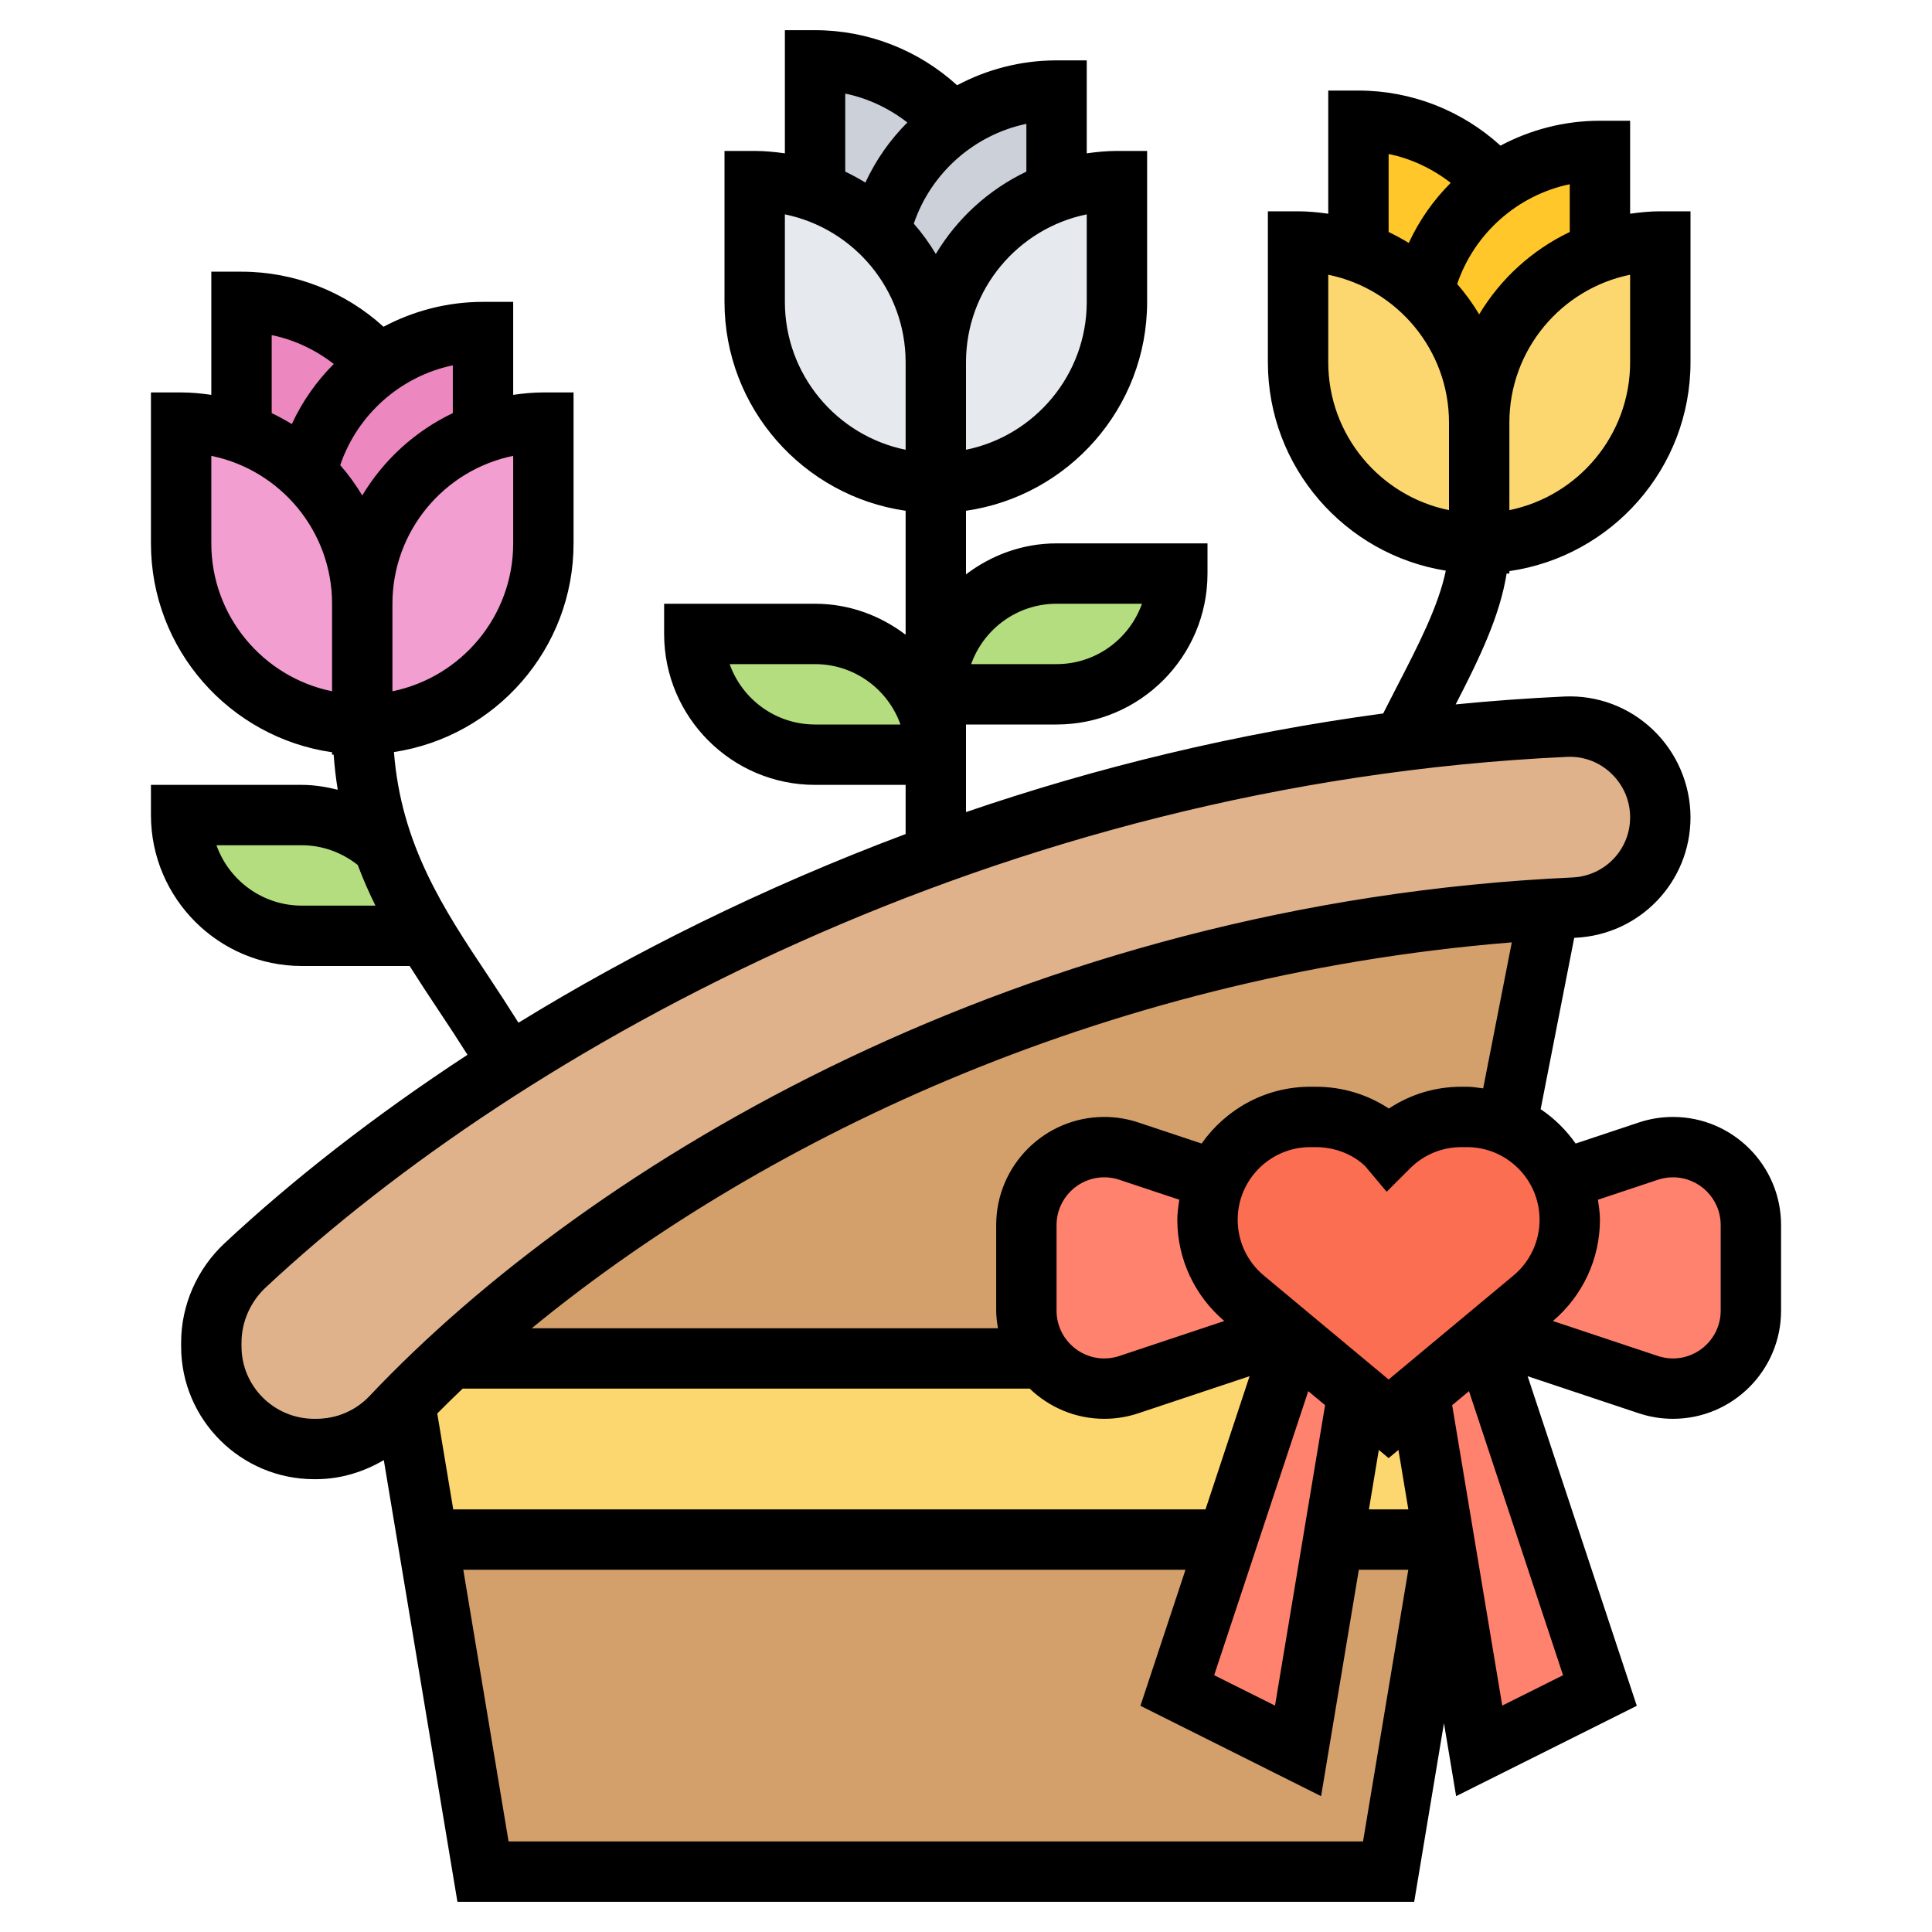 <svg id="Layer_3" enable-background="new 0 0 64 64" viewBox="0 0 64 64"  xmlns="http://www.w3.org/2000/svg"><path d="m47.8 51.21-1.8 10.79h-30l-1.84-11h26.5l-1.66 5 4 2 1.17-7h3.66l.03.2z" fill="#d3a06c"/><path d="m49.92 37.25-.01.02c-.41-.18-.85-.27-1.32-.27h-.18c-.9 0-1.77.36-2.41 1-.64-.64-1.51-1-2.41-1h-.18c-1.42 0-2.63.86-3.15 2.09l-2.86-.96c-.27-.09-.54-.13-.82-.13-.71 0-1.36.29-1.82.76-.47.46-.76 1.11-.76 1.82v2.84c0 .59.2 1.15.55 1.58h-19.55l-.03-.04c7.05-6.46 19.79-13.87 36.34-14.84v.01z" fill="#d3a06c"/><path d="m47.02 46.15.81 4.85h-3.66l.81-4.85 1.02.85z" fill="#fcd770"/><path d="m42.57 44.14.28.24-2.19 6.62h-26.5l-.75-4.52-.01-.01c.49-.49 1.01-1 1.57-1.51l.03.04h19.55c.47.61 1.2 1 2.03 1 .28 0 .55-.04.82-.13z" fill="#fcd770"/><path d="m55 27.08c0 .8-.32 1.53-.83 2.06-.51.54-1.23.89-2.03.93-.28.01-.56.03-.83.05-16.55.97-29.29 8.38-36.34 14.84-.56.51-1.08 1.02-1.57 1.51-.14.16-.29.31-.43.46-.65.69-1.55 1.07-2.5 1.07h-.06c-1.89 0-3.41-1.52-3.41-3.4v-.13c0-.97.41-1.89 1.12-2.55 2.39-2.23 5.33-4.53 8.75-6.7 8.91-5.67 21.06-10.51 34.99-11.15 1.71-.08 3.14 1.3 3.14 3.01z" fill="#dfb28b"/><path d="m53 8.34c-2.33.82-4 3.05-4 5.66 0-1.7-.71-3.24-1.85-4.33.33-1.47 1.2-2.73 2.4-3.58.97-.69 2.16-1.09 3.45-1.09z" fill="#ffc729"/><path d="m49.55 6.09c-1.2.85-2.07 2.11-2.4 3.58-.6-.58-1.33-1.04-2.14-1.32-.01-.12-.01-.23-.01-.35v-4c1.82 0 3.45.81 4.55 2.09z" fill="#ffc729"/><path d="m49 18v-4c0-2.61 1.67-4.84 4-5.66.63-.22 1.3-.34 2-.34v4c0 3.31-2.69 6-6 6z" fill="#fcd770"/><path d="m49 18c-3.31 0-6-2.69-6-6v-4c.71 0 1.38.12 2.01.35.81.28 1.54.74 2.14 1.32 1.14 1.09 1.85 2.63 1.85 4.33z" fill="#fcd770"/><path d="m35 6.34c-2.33.82-4 3.05-4 5.66 0-1.7-.71-3.24-1.85-4.33.33-1.47 1.2-2.73 2.4-3.58.97-.69 2.16-1.09 3.45-1.09z" fill="#ccd1d9"/><path d="m27.01 6.35c-.01-.12-.01-.23-.01-.35v-4c1.82 0 3.45.81 4.55 2.09-1.2.85-2.07 2.11-2.4 3.58-.6-.58-1.33-1.04-2.14-1.32z" fill="#ccd1d9"/><path d="m31 16v-4c0-2.61 1.67-4.84 4-5.66.63-.22 1.3-.34 2-.34v4c0 3.31-2.69 6-6 6z" fill="#e6e9ed"/><path d="m31 16c-3.31 0-6-2.69-6-6v-4c.71 0 1.38.12 2.01.35.81.28 1.54.74 2.14 1.32 1.14 1.09 1.85 2.63 1.85 4.33z" fill="#e6e9ed"/><path d="m16 14.34c-2.33.82-4 3.05-4 5.66 0-1.7-.71-3.24-1.85-4.33.33-1.47 1.2-2.73 2.4-3.58.97-.69 2.16-1.09 3.45-1.09z" fill="#ec87c0"/><path d="m12.55 12.09c-1.2.85-2.07 2.11-2.4 3.58-.6-.58-1.33-1.04-2.14-1.32-.01-.12-.01-.23-.01-.35v-4c1.82 0 3.45.81 4.55 2.09z" fill="#ec87c0"/><path d="m12 24v-4c0-2.61 1.67-4.84 4-5.66.63-.22 1.3-.34 2-.34v4c0 3.31-2.69 6-6 6z" fill="#f29ed0"/><path d="m12 20v4c-3.31 0-6-2.69-6-6v-4c.71 0 1.38.12 2.01.35.81.28 1.54.74 2.14 1.32 1.14 1.09 1.85 2.63 1.85 4.33z" fill="#f29ed0"/><path d="m14.12 31h-4.12c-2.21 0-4-1.79-4-4h4c1.03 0 1.96.39 2.67 1.02.38 1.08.89 2.05 1.45 2.98z" fill="#b4dd7f"/><path d="m31 25h-4c-2.21 0-4-1.79-4-4h4c2.21 0 4 1.79 4 4z" fill="#b4dd7f"/><path d="m35 19h4c0 2.21-1.79 4-4 4h-4c0-2.21 1.79-4 4-4z" fill="#b4dd7f"/><g fill="#ff826e"><path d="m47.83 51-.81-4.85 2.13-1.77 3.85 11.62-4 2-1.14-6.8z"/><path d="m44.17 51-1.17 7-4-2 1.66-5 2.19-6.62 2.13 1.77z"/><path d="m58 40.58v2.84c0 .71-.29 1.36-.76 1.82-.46.47-1.11.76-1.82.76-.28 0-.55-.04-.82-.13l-5.17-1.73 1.34-1.12c.78-.65 1.23-1.6 1.23-2.61l-.26-1.32 2.86-.96c.27-.09.54-.13.82-.13 1.42 0 2.58 1.16 2.58 2.58z"/><path d="m34.55 45c-.35-.43-.55-.99-.55-1.58v-2.84c0-.71.29-1.36.76-1.82.46-.47 1.11-.76 1.82-.76.28 0 .55.04.82.13l2.86.96c-.17.4-.26.85-.26 1.32 0 1.01.45 1.96 1.23 2.61l1.34 1.12-5.17 1.73c-.27.09-.54.13-.82.13-.83 0-1.56-.39-2.03-1z"/></g><path d="m46 38c.64-.64 1.51-1 2.41-1h.18c.47 0 .91.09 1.32.27.41.17.78.42 1.09.73l.74 1.09.26 1.32c0 1.01-.45 1.96-1.23 2.61l-1.34 1.12-.28.24-2.13 1.77-1.02.85-1.02-.85-2.13-1.77-.28-.24-1.34-1.12c-.78-.65-1.23-1.6-1.23-2.61 0-.47.09-.92.26-1.32.52-1.23 1.73-2.09 3.15-2.09h.18c.9 0 1.77.36 2.41 1z" fill="#fc6e51"/><path d="m55.419 37c-.386 0-.767.062-1.132.184l-2.092.697c-.314-.446-.705-.835-1.159-1.138l1.112-5.675c.012-.001.023-.002.035-.003 2.14-.098 3.817-1.85 3.817-3.989 0-1.09-.453-2.147-1.242-2.9-.798-.762-1.848-1.152-2.939-1.103-1.212.056-2.412.144-3.598.261.789-1.53 1.46-2.917 1.688-4.335h.091v-.08c3.387-.488 6-3.401 6-6.92v-4.999h-1c-.34 0-.672.033-1 .08v-3.08h-1c-1.188 0-2.308.3-3.295.824-1.281-1.166-2.952-1.824-4.705-1.824h-1v4.08c-.328-.047-.66-.08-1-.08h-1v5c0 3.482 2.559 6.371 5.894 6.904-.244 1.173-.901 2.454-1.645 3.891-.14.271-.285.557-.429.839-4.876.656-9.511 1.791-13.82 3.268v-.902-1-1h3c2.757 0 5-2.243 5-5v-1h-5c-1.13 0-2.162.391-3 1.026v-2.026-.08c3.387-.488 6-3.401 6-6.92v-5h-1c-.34 0-.672.033-1 .08v-3.08h-1c-1.188 0-2.308.3-3.295.824-1.281-1.166-2.952-1.824-4.705-1.824h-1v4.08c-.328-.047-.66-.08-1-.08h-1v5c0 3.519 2.613 6.432 6 6.92v.08 4.026c-.838-.635-1.87-1.026-3-1.026h-5v1c0 2.757 2.243 5 5 5h3v1.629c-4.736 1.776-9.05 3.929-12.825 6.25-.328-.521-.661-1.036-.997-1.54-1.489-2.23-2.889-4.359-3.128-7.426 3.362-.51 5.95-3.411 5.95-6.913v-5h-1c-.34 0-.672.033-1 .08v-3.08h-1c-1.188 0-2.308.3-3.295.824-1.281-1.166-2.952-1.824-4.705-1.824h-1v4.08c-.328-.047-.66-.08-1-.08h-1v5c0 3.519 2.613 6.432 6 6.92v.08h.053c.029.401.074.788.135 1.161-.387-.095-.782-.161-1.188-.161h-5v1c0 2.757 2.243 5 5 5h3.57c.31.491.627.973.944 1.449.322.482.646.975.972 1.492-3.117 2.04-5.827 4.17-8.048 6.244-.914.854-1.438 2.053-1.438 3.289v.128c0 2.425 1.978 4.398 4.408 4.398h.062c.798 0 1.567-.235 2.244-.632l2.439 14.632h31.694l.986-5.918.403 2.418 5.985-2.993-3.616-10.918 3.68 1.227c.367.122.748.184 1.134.184 1.975 0 3.581-1.606 3.581-3.581v-2.838c0-1.975-1.606-3.581-3.581-3.581zm-1.419-25c0 2.415-1.721 4.435-4 4.899v-2.899c0-2.415 1.721-4.435 4-4.899zm-2-4.315c-1.249.596-2.292 1.548-3 2.728-.214-.357-.457-.693-.729-1.005.569-1.681 2.006-2.947 3.729-3.305zm-6-2.584c.751.153 1.451.487 2.057.956-.57.571-1.043 1.239-1.39 1.991-.216-.132-.438-.253-.667-.363zm-2 6.899v-2.899c2.279.465 4 2.484 4 4.899v2.899c-2.279-.464-4-2.484-4-4.899zm-9 8h2.829c-.413 1.164-1.525 2-2.829 2h-2.829c.413-1.164 1.525-2 2.829-2zm1-10c0 2.415-1.721 4.435-4 4.899v-2.899c0-2.415 1.721-4.435 4-4.899zm-2-4.315c-1.249.596-2.292 1.548-3 2.728-.214-.357-.457-.693-.729-1.005.569-1.681 2.006-2.947 3.729-3.305zm-6-2.584c.751.153 1.451.487 2.057.956-.57.571-1.043 1.239-1.39 1.991-.216-.132-.438-.253-.667-.363zm-2 6.899v-2.899c2.279.465 4 2.484 4 4.899v2.899c-2.279-.464-4-2.484-4-4.899zm1 14c-1.304 0-2.416-.836-2.829-2h2.829c1.304 0 2.416.836 2.829 2zm-10-6c0 2.415-1.721 4.435-4 4.899v-2.899c0-2.415 1.721-4.435 4-4.899zm-2-4.315c-1.249.596-2.292 1.548-3 2.728-.214-.357-.457-.693-.729-1.005.569-1.681 2.006-2.948 3.729-3.306zm-6-2.584c.751.153 1.451.487 2.057.956-.57.571-1.043 1.239-1.39 1.991-.216-.132-.438-.253-.667-.363zm-2 6.899v-2.899c2.279.465 4 2.484 4 4.899v2.899c-2.279-.464-4-2.484-4-4.899zm3 12c-1.304 0-2.416-.836-2.829-2h2.829c.677 0 1.323.237 1.851.654.176.466.372.915.586 1.346zm36.653 20h-1.306l.328-1.969.325.271.325-.271zm-31.327-4h18.784c.643.616 1.511 1 2.47 1 .386 0 .767-.062 1.133-.185l3.681-1.227-1.46 4.412h-24.92l-.529-3.176c.274-.275.549-.549.841-.824zm25.23-2.24-3.476 1.159c-.162.054-.33.081-.5.081-.871 0-1.58-.709-1.58-1.581v-2.838c0-.872.709-1.581 1.581-1.581.17 0 .338.027.5.082l1.985.661c-.032.218-.066.436-.066.662 0 1.297.569 2.515 1.556 3.355zm2.782 2.324.557.464-1.659 9.952-2.015-1.007zm2.662-.386-4.134-3.444c-.551-.459-.866-1.133-.866-1.849 0-1.326 1.079-2.405 2.405-2.405h.184c.643 0 1.247.25 1.64.638l.706.841.774-.774c.455-.455 1.059-.705 1.702-.705h.184c1.326 0 2.405 1.079 2.405 2.405 0 .716-.315 1.39-.865 1.848zm3.132-9.644c-.178-.022-.353-.054-.537-.054h-.184c-.856 0-1.676.242-2.403.722-.712-.47-1.546-.722-2.419-.722h-.184c-1.489 0-2.802.747-3.6 1.881l-2.091-.696c-.366-.123-.747-.185-1.133-.185-1.975 0-3.581 1.606-3.581 3.581v2.838c0 .199.027.391.059.581h-15.444c7.317-6.01 18.64-11.667 32.465-12.783zm-38.661 10.946h-.062c-1.329 0-2.409-1.076-2.409-2.398v-.128c0-.684.293-1.35.804-1.827 8.487-7.927 24.269-16.706 43.107-17.575.031-.002.063-.002.094-.002.512 0 .996.194 1.371.553.402.384.624.9.624 1.454 0 1.067-.838 1.941-1.909 1.99-18.197.834-32.517 9.42-39.849 17.177-.462.487-1.091.756-1.771.756zm6.376 14-1.5-9h23.924l-1.493 4.507 5.985 2.993 1.25-7.5h1.639l-1.5 9zm32.917-4.5-1.659-9.952.557-.464 3.116 9.41zm7.236-13.081c0 .872-.709 1.581-1.581 1.581-.17 0-.338-.027-.5-.081l-3.476-1.159c.988-.839 1.557-2.058 1.557-3.355 0-.227-.034-.445-.067-.662l1.986-.662c.162-.054.33-.081.5-.081.872 0 1.581.709 1.581 1.581z"/></svg>